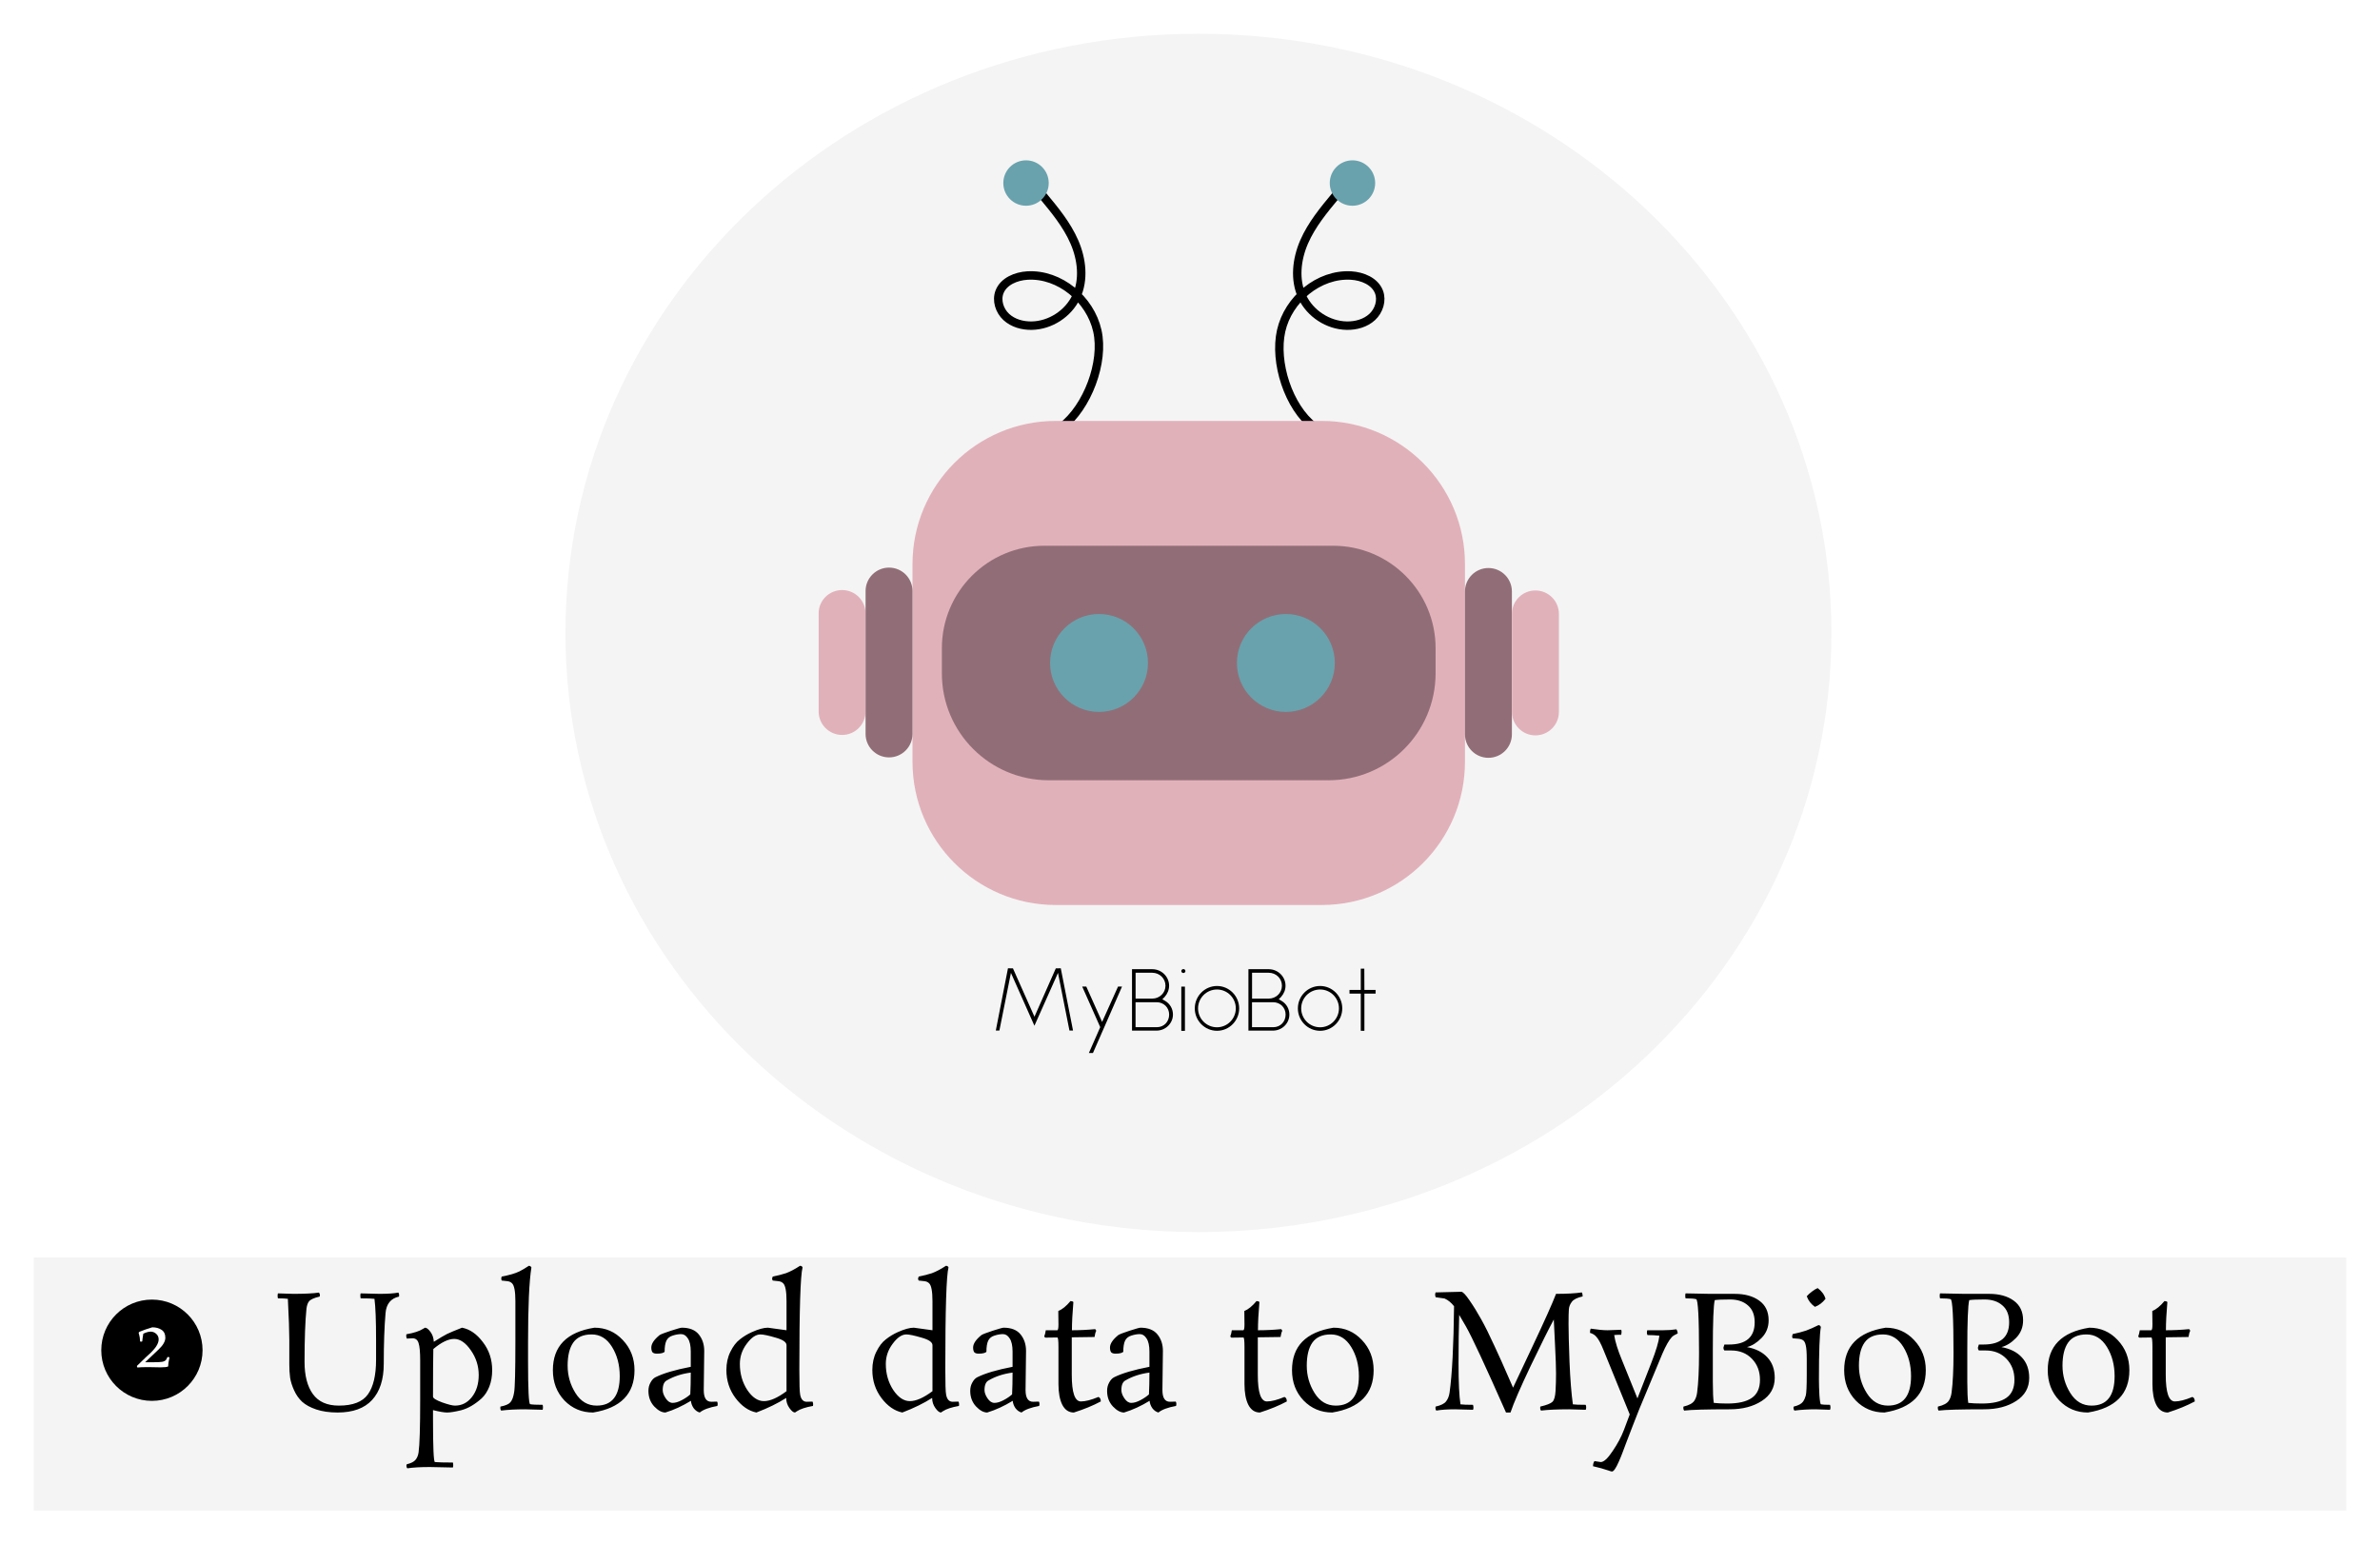 <svg width="282" height="183" viewBox="0 0 282 183" fill="none" xmlns="http://www.w3.org/2000/svg">
<g filter="url(#filter0_d)">
<path d="M278 145H4V175H278V145Z" fill="#F4F4F4"/>
</g>
<path d="M18 166C21.314 166 24 163.314 24 160C24 156.686 21.314 154 18 154C14.686 154 12 156.686 12 160C12 163.314 14.686 166 18 166Z" fill="black"/>
<g filter="url(#filter1_i)">
<path d="M142 142C183.421 142 217 110.212 217 71C217 31.788 183.421 0 142 0C100.579 0 67 31.788 67 71C67 110.212 100.579 142 142 142Z" fill="#F4F4F4"/>
</g>
<path d="M19.024 162.027L17.575 162C16.975 162 16.543 162.015 16.279 162.045C16.243 161.997 16.225 161.934 16.225 161.856L17.305 160.812C17.323 160.794 17.398 160.725 17.53 160.605C17.662 160.485 17.77 160.386 17.854 160.308C17.938 160.224 18.046 160.11 18.178 159.966C18.31 159.816 18.418 159.678 18.502 159.552C18.7 159.252 18.799 158.973 18.799 158.715C18.799 158.451 18.703 158.232 18.511 158.058C18.319 157.884 18.1 157.797 17.854 157.797C17.608 157.797 17.317 157.878 16.981 158.04C16.909 158.466 16.867 158.769 16.855 158.949C16.807 158.973 16.759 158.985 16.711 158.985C16.669 158.985 16.633 158.979 16.603 158.967C16.579 158.589 16.543 158.331 16.495 158.193C16.453 158.049 16.432 157.974 16.432 157.968C16.432 157.89 16.477 157.833 16.567 157.797C16.933 157.641 17.425 157.47 18.043 157.284C18.475 157.284 18.841 157.383 19.141 157.581C19.441 157.779 19.591 158.091 19.591 158.517C19.591 158.943 19.327 159.405 18.799 159.903L17.197 161.424H18.151C18.679 161.424 19.039 161.406 19.231 161.37C19.429 161.328 19.576 161.253 19.672 161.145C19.702 161.109 19.759 160.998 19.843 160.812C19.855 160.806 19.888 160.803 19.942 160.803C19.996 160.803 20.041 160.821 20.077 160.857C20.059 160.965 20.038 161.082 20.014 161.208C19.99 161.328 19.972 161.418 19.96 161.478C19.936 161.67 19.924 161.817 19.924 161.919C19.804 161.991 19.504 162.027 19.024 162.027Z" fill="white"/>
<g filter="url(#filter2_i)">
<path d="M123.53 19.15C124.96 20.87 126.41 22.62 127.3 24.67C128.19 26.72 128.47 29.15 127.52 31.17C126.58 33.17 124.45 34.55 122.25 34.59C121.16 34.61 120.03 34.3 119.23 33.56C118.43 32.82 118.04 31.61 118.43 30.59C118.92 29.33 120.39 28.73 121.74 28.65C125.56 28.43 129.18 31.46 130.02 35.2C130.86 38.93 128.84 44.24 125.82 46.58" stroke="black" stroke-miterlimit="10"/>
<path d="M158.29 19.15C156.86 20.87 155.41 22.62 154.52 24.67C153.63 26.72 153.35 29.15 154.3 31.17C155.24 33.17 157.37 34.55 159.57 34.59C160.66 34.61 161.79 34.3 162.59 33.56C163.39 32.82 163.78 31.61 163.39 30.59C162.9 29.33 161.43 28.73 160.08 28.65C156.26 28.43 152.64 31.46 151.8 35.2C150.96 38.93 152.67 44.24 155.7 46.58" stroke="black" stroke-miterlimit="10"/>
<path d="M156.61 103.24H125.09C115.72 103.24 108.12 95.64 108.12 86.27V62.85C108.12 53.48 115.72 45.88 125.09 45.88H156.61C165.98 45.88 173.58 53.48 173.58 62.85V86.26C173.58 95.64 165.98 103.24 156.61 103.24Z" fill="#E1B1BA"/>
<path d="M157.43 88.46H124.26C117.27 88.46 111.6 82.79 111.6 75.8V72.81C111.6 66.11 117.04 60.67 123.74 60.67H157.96C164.66 60.67 170.1 66.11 170.1 72.81V75.8C170.09 82.79 164.42 88.46 157.43 88.46Z" fill="#916E77"/>
<path d="M121.57 20.38C123.056 20.38 124.26 19.176 124.26 17.69C124.26 16.204 123.056 15 121.57 15C120.085 15 118.88 16.204 118.88 17.69C118.88 19.176 120.085 20.38 121.57 20.38Z" fill="#69A2AD"/>
<path d="M160.25 20.38C161.736 20.38 162.94 19.176 162.94 17.69C162.94 16.204 161.736 15 160.25 15C158.764 15 157.56 16.204 157.56 17.69C157.56 19.176 158.764 20.38 160.25 20.38Z" fill="#69A2AD"/>
<path d="M152.36 80.36C155.563 80.36 158.16 77.763 158.16 74.56C158.16 71.357 155.563 68.76 152.36 68.76C149.157 68.76 146.56 71.357 146.56 74.56C146.56 77.763 149.157 80.36 152.36 80.36Z" fill="#69A2AD"/>
<path d="M130.22 80.36C133.424 80.36 136.02 77.763 136.02 74.56C136.02 71.357 133.424 68.76 130.22 68.76C127.017 68.76 124.42 71.357 124.42 74.56C124.42 77.763 127.017 80.36 130.22 80.36Z" fill="#69A2AD"/>
<path d="M176.36 63.31C177.9 63.31 179.14 64.56 179.14 66.09V83.02C179.14 84.56 177.89 85.8 176.36 85.8C174.82 85.8 173.58 84.55 173.58 83.02V66.09C173.58 64.56 174.82 63.31 176.36 63.31Z" fill="#916E77"/>
<path d="M181.93 65.97C183.47 65.97 184.71 67.22 184.71 68.75V80.36C184.71 81.9 183.46 83.14 181.93 83.14C180.39 83.14 179.15 81.89 179.15 80.36V68.75C179.14 67.21 180.39 65.97 181.93 65.97Z" fill="#E1B1BA"/>
<path d="M99.78 65.92C101.32 65.92 102.56 67.17 102.56 68.7V80.31C102.56 81.85 101.31 83.09 99.78 83.09C98.24 83.09 97 81.84 97 80.31V68.7C96.99 67.16 98.24 65.92 99.78 65.92Z" fill="#E1B1BA"/>
<path d="M105.34 63.26C106.88 63.26 108.12 64.51 108.12 66.04V82.97C108.12 84.51 106.87 85.75 105.34 85.75C103.8 85.75 102.56 84.5 102.56 82.97V66.04C102.56 64.5 103.81 63.26 105.34 63.26Z" fill="#916E77"/>
<path d="M122.566 117.549L119.782 111.285L118.414 118.121H117.99L119.432 110.74L120.021 110.75L122.571 116.479L125.1 110.75L125.688 110.74L127.141 118.121H126.717L125.359 111.285L122.566 117.549Z" fill="black"/>
<path d="M130.931 117.518L129.5 120.78H129.017L130.364 117.716L128.228 112.906H128.71L130.587 117.097L132.474 112.906H132.946L130.931 117.518Z" fill="black"/>
<path d="M137.061 118.126H134.129V110.849H136.552C137.639 110.859 138.524 111.737 138.524 112.802C138.524 113.295 138.333 113.752 137.999 114.132L137.723 114.412L138.063 114.609C138.641 114.952 138.98 115.56 138.98 116.22C138.98 117.258 138.116 118.115 137.061 118.126ZM134.553 114.334H136.525C137.4 114.334 138.095 113.654 138.095 112.807C138.095 111.95 137.4 111.27 136.525 111.27H134.553V114.334ZM138.529 116.225C138.529 115.409 137.909 114.76 137.034 114.76H134.548V117.721H137.066C137.925 117.721 138.529 117.061 138.529 116.225Z" fill="black"/>
<path d="M139.97 111.072C139.97 110.937 140.087 110.834 140.214 110.834C140.352 110.834 140.458 110.937 140.458 111.072C140.458 111.197 140.352 111.301 140.214 111.301C140.087 111.301 139.97 111.197 139.97 111.072ZM140.4 112.911V118.157H139.97V112.911H140.4Z" fill="black"/>
<path d="M146.826 115.493C146.826 116.957 145.644 118.147 144.202 118.147C142.749 118.147 141.567 116.957 141.567 115.493C141.567 114.028 142.749 112.838 144.202 112.838C145.638 112.838 146.826 114.028 146.826 115.493ZM146.428 115.493C146.428 114.256 145.426 113.254 144.196 113.254C142.961 113.254 141.954 114.256 141.954 115.493C141.954 116.724 142.956 117.731 144.196 117.731C145.426 117.731 146.428 116.724 146.428 115.493Z" fill="black"/>
<path d="M150.855 118.126H147.923V110.849H150.346C151.433 110.859 152.318 111.737 152.318 112.802C152.318 113.295 152.128 113.752 151.794 114.132L151.518 114.412L151.857 114.609C152.435 114.952 152.774 115.56 152.774 116.22C152.78 117.258 151.915 118.115 150.855 118.126ZM148.353 114.334H150.325C151.2 114.334 151.894 113.654 151.894 112.807C151.894 111.95 151.2 111.27 150.325 111.27H148.353V114.334ZM152.329 116.225C152.329 115.409 151.709 114.76 150.834 114.76H148.347V117.721H150.871C151.725 117.721 152.329 117.061 152.329 116.225Z" fill="black"/>
<path d="M159.041 115.493C159.041 116.957 157.859 118.147 156.417 118.147C154.964 118.147 153.782 116.957 153.782 115.493C153.782 114.028 154.964 112.838 156.417 112.838C157.859 112.838 159.041 114.028 159.041 115.493ZM158.649 115.493C158.649 114.256 157.647 113.254 156.417 113.254C155.181 113.254 154.174 114.256 154.174 115.493C154.174 116.724 155.176 117.731 156.417 117.731C157.647 117.731 158.649 116.724 158.649 115.493Z" fill="black"/>
<path d="M162.99 113.737H161.665V118.147H161.235V113.737H159.899V113.306H161.235V110.787H161.654L161.665 113.306H162.99V113.737Z" fill="black"/>
</g>
<path d="M32.931 153.263L34.755 153.32C36.098 153.32 37.111 153.269 37.795 153.168C37.871 153.269 37.909 153.377 37.909 153.491L37.871 153.643C37.2 153.795 36.775 153.991 36.598 154.232C36.459 154.409 36.364 154.688 36.313 155.068C36.161 156.55 36.085 158.653 36.085 161.376C36.085 163.01 36.414 164.283 37.073 165.195C37.732 166.107 38.758 166.563 40.151 166.563C41.81 166.563 42.957 166.12 43.59 165.233C44.236 164.334 44.559 162.966 44.559 161.129V158.773C44.559 156.468 44.496 154.846 44.369 153.909C44.078 153.871 43.533 153.852 42.735 153.852C42.71 153.751 42.697 153.643 42.697 153.529C42.697 153.402 42.71 153.314 42.735 153.263L44.977 153.32C45.94 153.32 46.681 153.269 47.2 153.168C47.263 153.244 47.295 153.352 47.295 153.491L47.276 153.643C46.301 153.858 45.769 154.517 45.68 155.619C45.541 157.253 45.471 159.248 45.471 161.604C45.471 163.466 45.009 164.897 44.084 165.898C43.172 166.886 41.81 167.38 39.999 167.38C39.036 167.38 38.194 167.26 37.472 167.019C36.763 166.778 36.205 166.474 35.8 166.107C35.407 165.74 35.091 165.29 34.85 164.758C34.609 164.226 34.451 163.726 34.375 163.257C34.312 162.776 34.28 162.256 34.28 161.699V158.792C34.28 157.766 34.223 156.138 34.109 153.909C33.868 153.871 33.476 153.852 32.931 153.852C32.906 153.763 32.893 153.662 32.893 153.548C32.893 153.434 32.906 153.339 32.931 153.263ZM48.874 158.583L48.209 158.621C48.158 158.532 48.133 158.418 48.133 158.279L48.152 158.108C49.039 157.956 49.697 157.741 50.128 157.462L50.356 157.329C50.546 157.329 50.761 157.494 51.002 157.823C51.243 158.14 51.376 158.532 51.401 159.001C52.123 158.545 52.649 158.235 52.978 158.07C53.32 157.905 53.909 157.658 54.745 157.329C55.67 157.506 56.493 158.076 57.215 159.039C57.95 159.989 58.317 161.097 58.317 162.364C58.317 163.086 58.203 163.738 57.975 164.321C57.747 164.891 57.443 165.353 57.063 165.708C56.683 166.05 56.29 166.341 55.885 166.582C55.48 166.823 55.062 167 54.631 167.114C53.896 167.291 53.345 167.38 52.978 167.38C52.623 167.38 52.066 167.285 51.306 167.095V168.159C51.306 171.541 51.382 173.238 51.534 173.251C51.914 173.289 52.623 173.308 53.662 173.308C53.687 173.397 53.7 173.498 53.7 173.612C53.7 173.726 53.687 173.821 53.662 173.897L50.926 173.84C49.837 173.84 48.95 173.891 48.266 173.992C48.19 173.916 48.152 173.808 48.152 173.669L48.19 173.517C48.709 173.39 49.058 173.213 49.235 172.985C49.425 172.757 49.545 172.466 49.596 172.111C49.723 171.224 49.786 169.147 49.786 165.879V161.243C49.786 160.23 49.723 159.533 49.596 159.153C49.482 158.773 49.241 158.583 48.874 158.583ZM51.306 165.499C51.306 165.689 51.667 165.917 52.389 166.183C53.111 166.436 53.618 166.563 53.909 166.563C54.72 166.563 55.391 166.221 55.923 165.537C56.455 164.853 56.721 163.985 56.721 162.934C56.721 161.87 56.411 160.895 55.79 160.008C55.169 159.109 54.511 158.659 53.814 158.659C53.117 158.659 52.294 159.058 51.344 159.856C51.319 160.907 51.306 162.788 51.306 165.499ZM64.296 167.057L62.206 167C61.117 167 60.173 167.051 59.375 167.152C59.312 167.076 59.28 166.968 59.28 166.829L59.299 166.677C59.895 166.563 60.287 166.392 60.477 166.164C60.68 165.936 60.826 165.55 60.914 165.005C61.016 164.46 61.066 162.472 61.066 159.039V154.175C61.066 153.022 60.933 152.319 60.667 152.066C60.528 151.927 60.351 151.844 60.135 151.819L59.451 151.743C59.413 151.68 59.394 151.604 59.394 151.515C59.394 151.414 59.413 151.331 59.451 151.268C60.351 151.103 61.047 150.901 61.541 150.66C61.871 150.495 62.244 150.274 62.662 149.995C62.789 149.995 62.89 150.058 62.966 150.185C62.7 151.844 62.567 154.815 62.567 159.096V161.319C62.567 164.65 62.65 166.341 62.814 166.392C63.042 166.443 63.536 166.468 64.296 166.468C64.322 166.557 64.334 166.658 64.334 166.772C64.334 166.886 64.322 166.981 64.296 167.057ZM75.18 162.364C75.18 165.176 73.546 166.848 70.278 167.38C68.935 167.38 67.802 166.905 66.877 165.955C65.965 164.992 65.509 163.795 65.509 162.364C65.509 159.527 67.149 157.848 70.43 157.329C71.76 157.329 72.881 157.817 73.793 158.792C74.718 159.767 75.18 160.958 75.18 162.364ZM70.696 166.563C72.52 166.563 73.432 165.398 73.432 163.067C73.432 161.75 73.128 160.597 72.52 159.609C71.912 158.621 71.108 158.127 70.107 158.127C69.106 158.127 68.378 158.45 67.922 159.096C67.479 159.729 67.257 160.641 67.257 161.832C67.257 163.01 67.567 164.093 68.188 165.081C68.809 166.069 69.645 166.563 70.696 166.563ZM83.442 160.084L83.385 164.72C83.385 165.645 83.683 166.107 84.278 166.107L84.963 166.088C85.013 166.151 85.038 166.253 85.038 166.392L85.001 166.601C84.025 166.778 83.329 167.038 82.91 167.38C82.632 167.304 82.391 167.133 82.189 166.867C81.999 166.588 81.891 166.297 81.865 165.993C80.852 166.614 79.845 167.076 78.844 167.38C78.414 167.38 77.971 167.139 77.514 166.658C77.058 166.164 76.831 165.55 76.831 164.815C76.831 164.448 76.913 164.118 77.078 163.827C77.242 163.523 77.439 163.314 77.666 163.2C78.604 162.731 79.997 162.32 81.847 161.965V160.16C81.847 159.463 81.733 158.944 81.504 158.602C81.289 158.26 81.023 158.089 80.707 158.089C80.403 158.089 80.073 158.146 79.719 158.26C79.364 158.361 79.111 158.564 78.959 158.868C78.819 159.172 78.749 159.603 78.749 160.16C78.749 160.211 78.661 160.268 78.484 160.331C78.319 160.382 78.103 160.407 77.838 160.407C77.584 160.407 77.407 160.35 77.305 160.236C77.217 160.109 77.172 159.926 77.172 159.685C77.172 159.229 77.502 158.735 78.16 158.203C78.312 158.102 78.756 157.931 79.49 157.69C80.238 157.449 80.668 157.329 80.782 157.329C81.695 157.329 82.366 157.595 82.796 158.127C83.227 158.659 83.442 159.311 83.442 160.084ZM78.522 164.72C78.522 165.024 78.642 165.353 78.882 165.708C79.123 166.063 79.395 166.24 79.7 166.24C80.016 166.24 80.377 166.132 80.782 165.917C81.188 165.702 81.523 165.474 81.79 165.233C81.828 164.486 81.847 163.624 81.847 162.649C80.782 162.788 79.845 163.092 79.034 163.561C78.692 163.726 78.522 164.112 78.522 164.72ZM94.713 162.269C94.713 163.954 94.744 164.948 94.808 165.252C94.909 165.822 95.169 166.107 95.587 166.107C95.739 166.107 95.967 166.101 96.271 166.088C96.321 166.177 96.347 166.284 96.347 166.411L96.328 166.601C95.466 166.753 94.833 166.962 94.428 167.228L94.2 167.38C94.01 167.38 93.788 167.203 93.535 166.848C93.281 166.493 93.155 166.094 93.155 165.651C92.167 166.284 90.989 166.861 89.621 167.38C88.696 167.19 87.873 166.62 87.151 165.67C86.429 164.707 86.068 163.599 86.068 162.345C86.068 161.534 86.226 160.812 86.543 160.179C86.859 159.533 87.233 159.045 87.664 158.716C88.094 158.374 88.563 158.089 89.07 157.861C89.855 157.506 90.495 157.329 90.989 157.329C91.039 157.329 91.774 157.43 93.193 157.633V154.175C93.193 153.022 93.06 152.319 92.794 152.066C92.654 151.927 92.471 151.844 92.243 151.819L91.559 151.743C91.508 151.642 91.483 151.566 91.483 151.515L91.559 151.268C92.103 151.167 92.629 151.034 93.136 150.869C93.642 150.679 94.193 150.388 94.789 149.995C94.941 149.995 95.042 150.058 95.093 150.185C94.839 151.148 94.713 155.176 94.713 162.269ZM87.664 161.623C87.664 162.776 87.955 163.802 88.538 164.701C89.133 165.588 89.792 166.031 90.514 166.031C91.248 166.031 92.141 165.638 93.193 164.853V159.4C93.193 159.045 92.762 158.748 91.901 158.507C91.039 158.254 90.438 158.127 90.096 158.127C89.564 158.127 89.025 158.494 88.481 159.229C87.936 159.951 87.664 160.749 87.664 161.623ZM112.006 162.269C112.006 163.954 112.037 164.948 112.101 165.252C112.202 165.822 112.462 166.107 112.88 166.107C113.032 166.107 113.26 166.101 113.564 166.088C113.614 166.177 113.64 166.284 113.64 166.411L113.621 166.601C112.759 166.753 112.126 166.962 111.721 167.228L111.493 167.38C111.303 167.38 111.081 167.203 110.828 166.848C110.574 166.493 110.448 166.094 110.448 165.651C109.46 166.284 108.282 166.861 106.914 167.38C105.989 167.19 105.166 166.62 104.444 165.67C103.722 164.707 103.361 163.599 103.361 162.345C103.361 161.534 103.519 160.812 103.836 160.179C104.152 159.533 104.526 159.045 104.957 158.716C105.387 158.374 105.856 158.089 106.363 157.861C107.148 157.506 107.788 157.329 108.282 157.329C108.332 157.329 109.067 157.43 110.486 157.633V154.175C110.486 153.022 110.353 152.319 110.087 152.066C109.947 151.927 109.764 151.844 109.536 151.819L108.852 151.743C108.801 151.642 108.776 151.566 108.776 151.515L108.852 151.268C109.396 151.167 109.922 151.034 110.429 150.869C110.935 150.679 111.486 150.388 112.082 149.995C112.234 149.995 112.335 150.058 112.386 150.185C112.132 151.148 112.006 155.176 112.006 162.269ZM104.957 161.623C104.957 162.776 105.248 163.802 105.831 164.701C106.426 165.588 107.085 166.031 107.807 166.031C108.541 166.031 109.434 165.638 110.486 164.853V159.4C110.486 159.045 110.055 158.748 109.194 158.507C108.332 158.254 107.731 158.127 107.389 158.127C106.857 158.127 106.318 158.494 105.774 159.229C105.229 159.951 104.957 160.749 104.957 161.623ZM121.572 160.084L121.515 164.72C121.515 165.645 121.813 166.107 122.408 166.107L123.092 166.088C123.143 166.151 123.168 166.253 123.168 166.392L123.13 166.601C122.155 166.778 121.458 167.038 121.04 167.38C120.762 167.304 120.521 167.133 120.318 166.867C120.128 166.588 120.021 166.297 119.995 165.993C118.982 166.614 117.975 167.076 116.974 167.38C116.544 167.38 116.1 167.139 115.644 166.658C115.188 166.164 114.96 165.55 114.96 164.815C114.96 164.448 115.043 164.118 115.207 163.827C115.372 163.523 115.568 163.314 115.796 163.2C116.734 162.731 118.127 162.32 119.976 161.965V160.16C119.976 159.463 119.862 158.944 119.634 158.602C119.419 158.26 119.153 158.089 118.836 158.089C118.532 158.089 118.203 158.146 117.848 158.26C117.494 158.361 117.24 158.564 117.088 158.868C116.949 159.172 116.879 159.603 116.879 160.16C116.879 160.211 116.791 160.268 116.613 160.331C116.449 160.382 116.233 160.407 115.967 160.407C115.714 160.407 115.537 160.35 115.435 160.236C115.347 160.109 115.302 159.926 115.302 159.685C115.302 159.229 115.632 158.735 116.29 158.203C116.442 158.102 116.886 157.931 117.62 157.69C118.368 157.449 118.798 157.329 118.912 157.329C119.824 157.329 120.496 157.595 120.926 158.127C121.357 158.659 121.572 159.311 121.572 160.084ZM116.651 164.72C116.651 165.024 116.772 165.353 117.012 165.708C117.253 166.063 117.525 166.24 117.829 166.24C118.146 166.24 118.507 166.132 118.912 165.917C119.318 165.702 119.653 165.474 119.919 165.233C119.957 164.486 119.976 163.624 119.976 162.649C118.912 162.788 117.975 163.092 117.164 163.561C116.822 163.726 116.651 164.112 116.651 164.72ZM126.991 162.915C126.991 165.018 127.352 166.069 128.074 166.069C128.606 166.069 129.296 165.892 130.145 165.537C130.335 165.6 130.43 165.778 130.43 166.069C129.505 166.563 128.441 167 127.238 167.38C126.642 167.38 126.186 167.076 125.87 166.468C125.566 165.86 125.414 165.043 125.414 164.017V159.609C125.414 158.862 125.369 158.488 125.281 158.488L123.875 158.507C123.786 158.482 123.742 158.418 123.742 158.317C123.805 158.19 123.862 157.962 123.913 157.633H125.262C125.363 157.633 125.414 157.411 125.414 156.968L125.395 155.353C125.863 155.163 126.345 154.77 126.839 154.175C126.991 154.175 127.105 154.213 127.181 154.289C127.067 155.619 127.01 156.734 127.01 157.633C127.934 157.633 128.846 157.589 129.746 157.5C129.834 157.551 129.879 157.627 129.879 157.728C129.803 157.855 129.739 158.089 129.689 158.431L126.991 158.469V162.915ZM137.789 160.084L137.732 164.72C137.732 165.645 138.03 166.107 138.625 166.107L139.309 166.088C139.36 166.151 139.385 166.253 139.385 166.392L139.347 166.601C138.372 166.778 137.675 167.038 137.257 167.38C136.979 167.304 136.738 167.133 136.535 166.867C136.345 166.588 136.238 166.297 136.212 165.993C135.199 166.614 134.192 167.076 133.191 167.38C132.761 167.38 132.317 167.139 131.861 166.658C131.405 166.164 131.177 165.55 131.177 164.815C131.177 164.448 131.26 164.118 131.424 163.827C131.589 163.523 131.785 163.314 132.013 163.2C132.951 162.731 134.344 162.32 136.193 161.965V160.16C136.193 159.463 136.079 158.944 135.851 158.602C135.636 158.26 135.37 158.089 135.053 158.089C134.749 158.089 134.42 158.146 134.065 158.26C133.711 158.361 133.457 158.564 133.305 158.868C133.166 159.172 133.096 159.603 133.096 160.16C133.096 160.211 133.008 160.268 132.83 160.331C132.666 160.382 132.45 160.407 132.184 160.407C131.931 160.407 131.754 160.35 131.652 160.236C131.564 160.109 131.519 159.926 131.519 159.685C131.519 159.229 131.849 158.735 132.507 158.203C132.659 158.102 133.103 157.931 133.837 157.69C134.585 157.449 135.015 157.329 135.129 157.329C136.041 157.329 136.713 157.595 137.143 158.127C137.574 158.659 137.789 159.311 137.789 160.084ZM132.868 164.72C132.868 165.024 132.989 165.353 133.229 165.708C133.47 166.063 133.742 166.24 134.046 166.24C134.363 166.24 134.724 166.132 135.129 165.917C135.535 165.702 135.87 165.474 136.136 165.233C136.174 164.486 136.193 163.624 136.193 162.649C135.129 162.788 134.192 163.092 133.381 163.561C133.039 163.726 132.868 164.112 132.868 164.72ZM149.033 162.915C149.033 165.018 149.394 166.069 150.116 166.069C150.648 166.069 151.339 165.892 152.187 165.537C152.377 165.6 152.472 165.778 152.472 166.069C151.548 166.563 150.484 167 149.28 167.38C148.685 167.38 148.229 167.076 147.912 166.468C147.608 165.86 147.456 165.043 147.456 164.017V159.609C147.456 158.862 147.412 158.488 147.323 158.488L145.917 158.507C145.829 158.482 145.784 158.418 145.784 158.317C145.848 158.19 145.905 157.962 145.955 157.633H147.304C147.406 157.633 147.456 157.411 147.456 156.968L147.437 155.353C147.906 155.163 148.387 154.77 148.881 154.175C149.033 154.175 149.147 154.213 149.223 154.289C149.109 155.619 149.052 156.734 149.052 157.633C149.977 157.633 150.889 157.589 151.788 157.5C151.877 157.551 151.921 157.627 151.921 157.728C151.845 157.855 151.782 158.089 151.731 158.431L149.033 158.469V162.915ZM162.758 162.364C162.758 165.176 161.124 166.848 157.856 167.38C156.513 167.38 155.38 166.905 154.455 165.955C153.543 164.992 153.087 163.795 153.087 162.364C153.087 159.527 154.727 157.848 158.008 157.329C159.338 157.329 160.459 157.817 161.371 158.792C162.296 159.767 162.758 160.958 162.758 162.364ZM158.274 166.563C160.098 166.563 161.01 165.398 161.01 163.067C161.01 161.75 160.706 160.597 160.098 159.609C159.49 158.621 158.686 158.127 157.685 158.127C156.684 158.127 155.956 158.45 155.5 159.096C155.057 159.729 154.835 160.641 154.835 161.832C154.835 163.01 155.145 164.093 155.766 165.081C156.387 166.069 157.223 166.563 158.274 166.563ZM187.886 167.057L185.91 167C184.542 167 183.433 167.051 182.585 167.152C182.521 167.076 182.49 166.968 182.49 166.829L182.509 166.677C183.269 166.5 183.75 166.31 183.953 166.107C184.155 165.904 184.276 165.474 184.314 164.815C184.352 164.156 184.371 163.472 184.371 162.763C184.371 162.041 184.333 160.945 184.257 159.476L184.105 156.36C183.522 157.437 182.61 159.267 181.369 161.851C180.14 164.435 179.342 166.278 178.975 167.38H178.443C175.973 161.794 174.389 158.393 173.693 157.177L172.895 155.809C172.844 157.38 172.819 159.299 172.819 161.566C172.819 163.821 172.895 165.436 173.047 166.411C173.325 166.449 173.819 166.468 174.529 166.468C174.567 166.569 174.586 166.683 174.586 166.81C174.586 166.924 174.567 167.006 174.529 167.057L172.382 167C171.508 167 170.773 167.051 170.178 167.152C170.114 167.076 170.083 166.968 170.083 166.829L170.102 166.677C170.722 166.538 171.134 166.335 171.337 166.069C171.552 165.803 171.691 165.455 171.755 165.024C172.059 162.858 172.236 159.444 172.287 154.783C171.945 154.352 171.571 154.048 171.166 153.871C171.115 153.858 170.76 153.808 170.102 153.719L170.045 153.453C170.045 153.326 170.064 153.225 170.102 153.149L173.142 153.073C173.332 153.073 173.655 153.409 174.111 154.08C174.579 154.751 175.042 155.499 175.498 156.322C175.954 157.133 176.479 158.19 177.075 159.495C177.683 160.8 178.189 161.927 178.595 162.877C179 163.827 179.228 164.346 179.279 164.435C179.443 164.068 180.222 162.415 181.616 159.476C183.009 156.525 183.927 154.473 184.371 153.32C185.65 153.32 186.67 153.263 187.43 153.149C187.493 153.263 187.525 153.421 187.525 153.624C186.891 153.763 186.467 153.972 186.252 154.251C186.036 154.53 185.916 154.827 185.891 155.144C185.865 155.461 185.853 156.056 185.853 156.93C185.853 157.804 185.891 159.286 185.967 161.376C186.055 163.466 186.188 165.144 186.366 166.411C186.606 166.449 187.113 166.468 187.886 166.468C187.924 166.557 187.943 166.658 187.943 166.772C187.943 166.886 187.924 166.981 187.886 167.057ZM190.463 157.633L192.097 157.576C192.122 157.639 192.135 157.734 192.135 157.861L192.097 158.165C191.704 158.165 191.426 158.178 191.261 158.203C191.375 158.976 191.679 159.957 192.173 161.148L194.016 165.708L195.669 161.471C196.226 160.04 196.543 158.976 196.619 158.279C196.163 158.228 195.694 158.203 195.213 158.203C195.162 158.127 195.137 158.038 195.137 157.937C195.137 157.836 195.15 157.734 195.175 157.633H197.037C197.62 157.633 198.152 157.595 198.633 157.519C198.734 157.684 198.785 157.848 198.785 158.013C198.468 158.152 198.24 158.292 198.101 158.431C197.759 158.798 197.385 159.451 196.98 160.388L194.225 167C194.06 167.393 193.794 168.07 193.427 169.033C193.06 170.008 192.8 170.686 192.648 171.066C192.509 171.446 192.376 171.801 192.249 172.13C192.122 172.472 191.977 172.827 191.812 173.194C191.47 173.979 191.198 174.372 190.995 174.372C190.932 174.372 190.799 174.334 190.596 174.258C190.051 174.068 189.437 173.897 188.753 173.745C188.753 173.492 188.81 173.289 188.924 173.137C189.38 173.213 189.627 173.251 189.665 173.251C190.032 173.251 190.501 172.82 191.071 171.959C191.654 171.11 192.103 170.268 192.42 169.432L193.104 167.608L190.007 160.008C189.69 159.21 189.399 158.672 189.133 158.393C188.968 158.19 188.721 158.038 188.392 157.937C188.392 157.709 188.424 157.544 188.487 157.443C189.323 157.57 189.982 157.633 190.463 157.633ZM199.719 153.263L202.607 153.32H205.533C206.736 153.32 207.705 153.586 208.44 154.118C209.187 154.65 209.561 155.429 209.561 156.455C209.561 157.278 209.282 157.975 208.725 158.545C208.168 159.115 207.591 159.476 206.996 159.628C208.035 159.818 208.839 160.223 209.409 160.844C209.992 161.465 210.283 162.275 210.283 163.276C210.283 164.441 209.77 165.353 208.744 166.012C207.731 166.671 206.464 167 204.944 167C202.17 167 200.371 167.051 199.548 167.152C199.485 167.076 199.453 166.968 199.453 166.829L199.472 166.677C200.131 166.525 200.561 166.291 200.764 165.974C200.929 165.721 201.036 165.404 201.087 165.024C201.239 163.871 201.315 162.301 201.315 160.312C201.315 156.145 201.201 154.023 200.973 153.947C200.732 153.884 200.314 153.852 199.719 153.852C199.694 153.763 199.681 153.662 199.681 153.548C199.681 153.434 199.694 153.339 199.719 153.263ZM202.949 159.932V163.732C202.949 164.923 202.987 165.759 203.063 166.24C203.519 166.291 204.051 166.316 204.659 166.316C205.964 166.316 206.933 166.094 207.566 165.651C208.212 165.208 208.535 164.492 208.535 163.504C208.535 162.503 208.218 161.674 207.585 161.015C206.952 160.356 206.128 160.027 205.115 160.027H204.317C204.241 159.938 204.203 159.831 204.203 159.704L204.317 159.324H204.868C206.895 159.324 207.908 158.444 207.908 156.683C207.908 155.809 207.642 155.144 207.11 154.688C206.578 154.219 205.875 153.985 205.001 153.985C204.14 153.985 203.532 154.01 203.177 154.061C203.025 154.669 202.949 156.626 202.949 159.932ZM216.832 167.057L215.122 167C214.235 167 213.399 167.051 212.614 167.152C212.538 167.051 212.5 166.943 212.5 166.829L212.538 166.677C213.082 166.55 213.45 166.354 213.64 166.088C213.779 165.885 213.887 165.645 213.963 165.366C214.039 165.075 214.077 164.251 214.077 162.896V161.072C214.077 160.287 214.039 159.742 213.963 159.438C213.899 159.134 213.798 158.931 213.659 158.83C213.519 158.729 213.336 158.665 213.108 158.64L212.405 158.583C212.367 158.532 212.348 158.45 212.348 158.336L212.405 158.089C213.063 157.95 213.595 157.81 214.001 157.671C214.419 157.519 214.906 157.304 215.464 157.025C215.603 157.025 215.698 157.101 215.749 157.253C215.597 158.114 215.521 160.166 215.521 163.409C215.521 163.992 215.54 164.638 215.578 165.347C215.628 166.044 215.692 166.398 215.768 166.411C215.958 166.449 216.312 166.468 216.832 166.468C216.87 166.557 216.889 166.658 216.889 166.772C216.889 166.886 216.87 166.981 216.832 167.057ZM215.046 154.859C214.59 154.542 214.267 154.124 214.077 153.605C214.229 153.428 214.431 153.244 214.685 153.054C214.951 152.851 215.179 152.712 215.369 152.636C215.85 152.991 216.16 153.415 216.3 153.909C215.945 154.365 215.527 154.682 215.046 154.859ZM228.182 162.364C228.182 165.176 226.548 166.848 223.28 167.38C221.937 167.38 220.804 166.905 219.879 165.955C218.967 164.992 218.511 163.795 218.511 162.364C218.511 159.527 220.151 157.848 223.432 157.329C224.762 157.329 225.883 157.817 226.795 158.792C227.72 159.767 228.182 160.958 228.182 162.364ZM223.698 166.563C225.522 166.563 226.434 165.398 226.434 163.067C226.434 161.75 226.13 160.597 225.522 159.609C224.914 158.621 224.11 158.127 223.109 158.127C222.108 158.127 221.38 158.45 220.924 159.096C220.481 159.729 220.259 160.641 220.259 161.832C220.259 163.01 220.569 164.093 221.19 165.081C221.811 166.069 222.647 166.563 223.698 166.563ZM229.87 153.263L232.758 153.32H235.684C236.888 153.32 237.857 153.586 238.591 154.118C239.339 154.65 239.712 155.429 239.712 156.455C239.712 157.278 239.434 157.975 238.876 158.545C238.319 159.115 237.743 159.476 237.147 159.628C238.186 159.818 238.99 160.223 239.56 160.844C240.143 161.465 240.434 162.275 240.434 163.276C240.434 164.441 239.921 165.353 238.895 166.012C237.882 166.671 236.615 167 235.095 167C232.321 167 230.523 167.051 229.699 167.152C229.636 167.076 229.604 166.968 229.604 166.829L229.623 166.677C230.282 166.525 230.713 166.291 230.915 165.974C231.08 165.721 231.188 165.404 231.238 165.024C231.39 163.871 231.466 162.301 231.466 160.312C231.466 156.145 231.352 154.023 231.124 153.947C230.884 153.884 230.466 153.852 229.87 153.852C229.845 153.763 229.832 153.662 229.832 153.548C229.832 153.434 229.845 153.339 229.87 153.263ZM233.1 159.932V163.732C233.1 164.923 233.138 165.759 233.214 166.24C233.67 166.291 234.202 166.316 234.81 166.316C236.115 166.316 237.084 166.094 237.717 165.651C238.363 165.208 238.686 164.492 238.686 163.504C238.686 162.503 238.37 161.674 237.736 161.015C237.103 160.356 236.28 160.027 235.266 160.027H234.468C234.392 159.938 234.354 159.831 234.354 159.704L234.468 159.324H235.019C237.046 159.324 238.059 158.444 238.059 156.683C238.059 155.809 237.793 155.144 237.261 154.688C236.729 154.219 236.026 153.985 235.152 153.985C234.291 153.985 233.683 154.01 233.328 154.061C233.176 154.669 233.1 156.626 233.1 159.932ZM252.303 162.364C252.303 165.176 250.669 166.848 247.401 167.38C246.058 167.38 244.925 166.905 244 165.955C243.088 164.992 242.632 163.795 242.632 162.364C242.632 159.527 244.272 157.848 247.553 157.329C248.883 157.329 250.004 157.817 250.916 158.792C251.841 159.767 252.303 160.958 252.303 162.364ZM247.819 166.563C249.643 166.563 250.555 165.398 250.555 163.067C250.555 161.75 250.251 160.597 249.643 159.609C249.035 158.621 248.231 158.127 247.23 158.127C246.229 158.127 245.501 158.45 245.045 159.096C244.602 159.729 244.38 160.641 244.38 161.832C244.38 163.01 244.69 164.093 245.311 165.081C245.932 166.069 246.768 166.563 247.819 166.563ZM256.614 162.915C256.614 165.018 256.975 166.069 257.697 166.069C258.229 166.069 258.919 165.892 259.768 165.537C259.958 165.6 260.053 165.778 260.053 166.069C259.128 166.563 258.064 167 256.861 167.38C256.265 167.38 255.809 167.076 255.493 166.468C255.189 165.86 255.037 165.043 255.037 164.017V159.609C255.037 158.862 254.992 158.488 254.904 158.488L253.498 158.507C253.409 158.482 253.365 158.418 253.365 158.317C253.428 158.19 253.485 157.962 253.536 157.633H254.885C254.986 157.633 255.037 157.411 255.037 156.968L255.018 155.353C255.486 155.163 255.968 154.77 256.462 154.175C256.614 154.175 256.728 154.213 256.804 154.289C256.69 155.619 256.633 156.734 256.633 157.633C257.557 157.633 258.469 157.589 259.369 157.5C259.457 157.551 259.502 157.627 259.502 157.728C259.426 157.855 259.362 158.089 259.312 158.431L256.614 158.469V162.915Z" fill="black"/>
<defs>
<filter id="filter0_d" x="0" y="145" width="282" height="38" filterUnits="userSpaceOnUse" color-interpolation-filters="sRGB">
<feFlood flood-opacity="0" result="BackgroundImageFix"/>
<feColorMatrix in="SourceAlpha" type="matrix" values="0 0 0 0 0 0 0 0 0 0 0 0 0 0 0 0 0 0 127 0" result="hardAlpha"/>
<feOffset dy="4"/>
<feGaussianBlur stdDeviation="2"/>
<feColorMatrix type="matrix" values="0 0 0 0 0 0 0 0 0 0 0 0 0 0 0 0 0 0 0.25 0"/>
<feBlend mode="normal" in2="BackgroundImageFix" result="effect1_dropShadow"/>
<feBlend mode="normal" in="SourceGraphic" in2="effect1_dropShadow" result="shape"/>
</filter>
<filter id="filter1_i" x="67" y="0" width="150" height="146" filterUnits="userSpaceOnUse" color-interpolation-filters="sRGB">
<feFlood flood-opacity="0" result="BackgroundImageFix"/>
<feBlend mode="normal" in="SourceGraphic" in2="BackgroundImageFix" result="shape"/>
<feColorMatrix in="SourceAlpha" type="matrix" values="0 0 0 0 0 0 0 0 0 0 0 0 0 0 0 0 0 0 127 0" result="hardAlpha"/>
<feOffset dy="4"/>
<feGaussianBlur stdDeviation="2"/>
<feComposite in2="hardAlpha" operator="arithmetic" k2="-1" k3="1"/>
<feColorMatrix type="matrix" values="0 0 0 0 0 0 0 0 0 0 0 0 0 0 0 0 0 0 0.25 0"/>
<feBlend mode="normal" in2="shape" result="effect1_innerShadow"/>
</filter>
<filter id="filter2_i" x="97" y="15" width="87.71" height="109.78" filterUnits="userSpaceOnUse" color-interpolation-filters="sRGB">
<feFlood flood-opacity="0" result="BackgroundImageFix"/>
<feBlend mode="normal" in="SourceGraphic" in2="BackgroundImageFix" result="shape"/>
<feColorMatrix in="SourceAlpha" type="matrix" values="0 0 0 0 0 0 0 0 0 0 0 0 0 0 0 0 0 0 127 0" result="hardAlpha"/>
<feOffset dy="4"/>
<feGaussianBlur stdDeviation="2"/>
<feComposite in2="hardAlpha" operator="arithmetic" k2="-1" k3="1"/>
<feColorMatrix type="matrix" values="0 0 0 0 0 0 0 0 0 0 0 0 0 0 0 0 0 0 0.25 0"/>
<feBlend mode="normal" in2="shape" result="effect1_innerShadow"/>
</filter>
</defs>
</svg>
